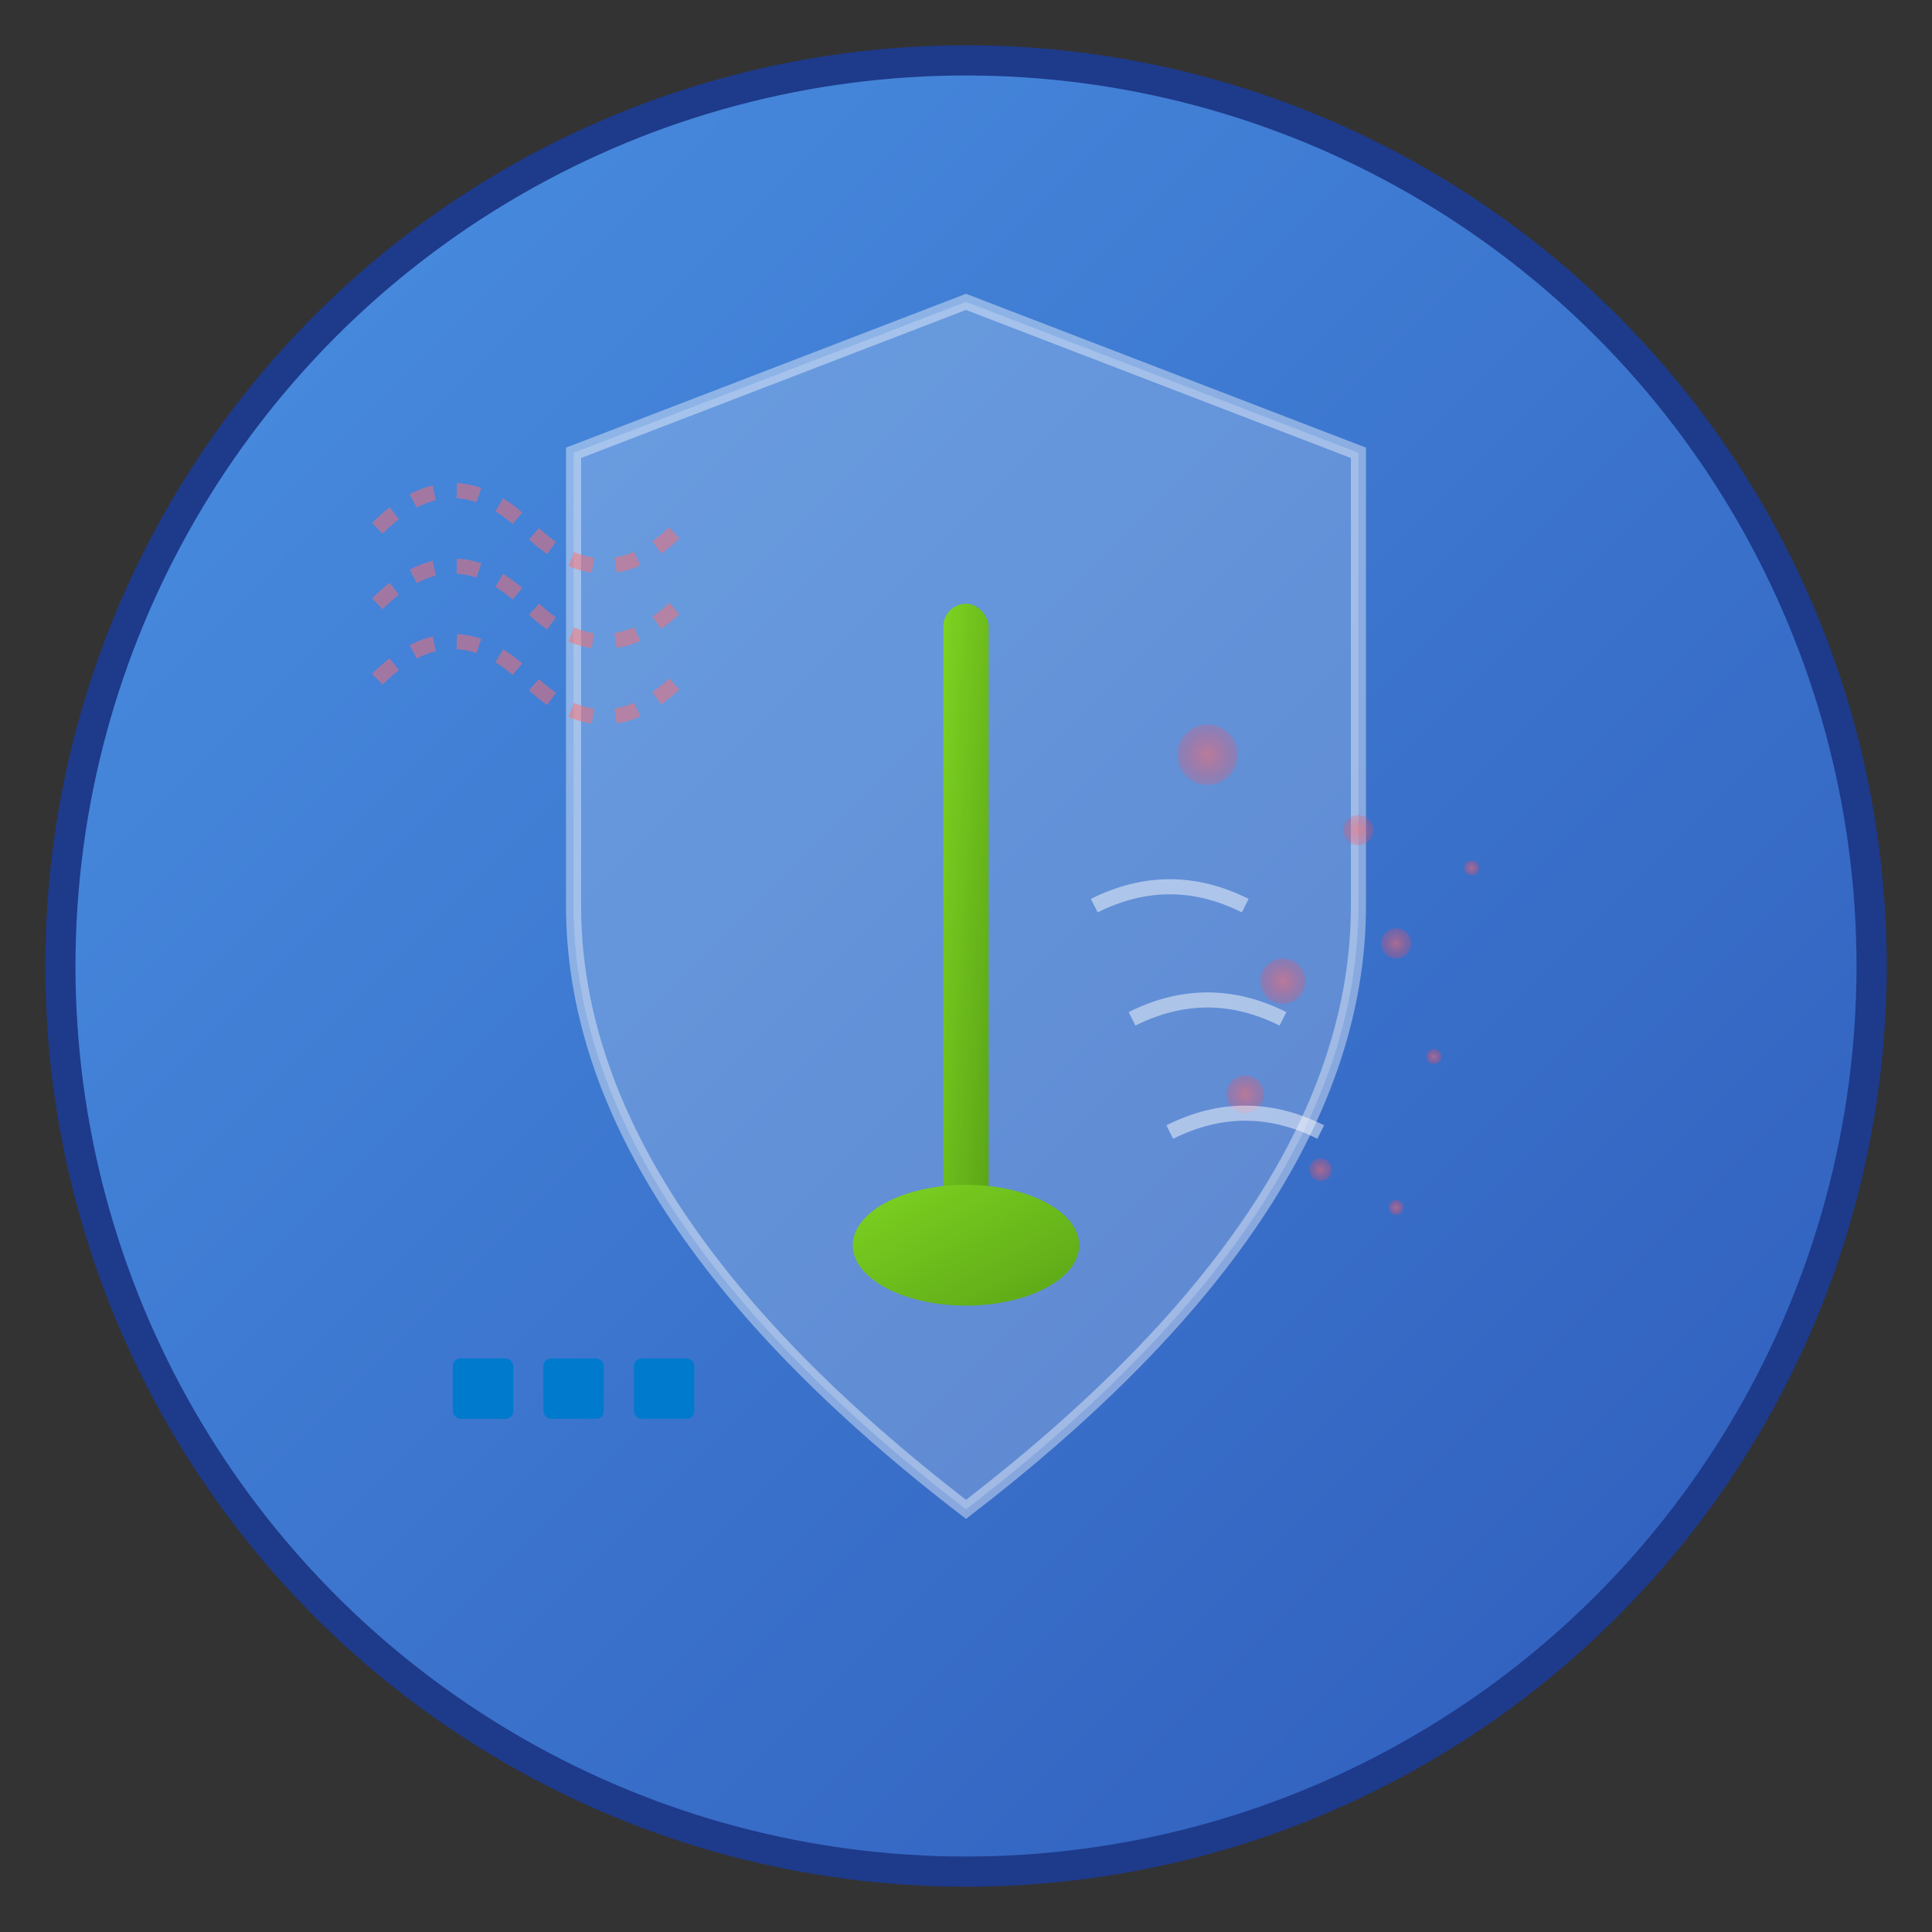 <?xml version="1.0" encoding="UTF-8"?>
<svg width="256" height="256" viewBox="0 0 256 256" xmlns="http://www.w3.org/2000/svg">
  <rect x="0" y="0" width="256" height="256" fill="#333333" stroke="none"/>
  <defs>
    <!-- Gradient for the shield -->
    <linearGradient id="shieldGradient" x1="0%" y1="0%" x2="100%" y2="100%">
      <stop offset="0%" style="stop-color:#4A90E2;stop-opacity:1" />
      <stop offset="100%" style="stop-color:#2E5BBA;stop-opacity:1" />
    </linearGradient>
    
    <!-- Gradient for the cleaning brush -->
    <linearGradient id="brushGradient" x1="0%" y1="0%" x2="100%" y2="100%">
      <stop offset="0%" style="stop-color:#7ED321;stop-opacity:1" />
      <stop offset="100%" style="stop-color:#5BA517;stop-opacity:1" />
    </linearGradient>
    
    <!-- Gradient for data particles -->
    <radialGradient id="particleGradient" cx="50%" cy="50%" r="50%">
      <stop offset="0%" style="stop-color:#FF6B6B;stop-opacity:0.8" />
      <stop offset="100%" style="stop-color:#FF4757;stop-opacity:0.3" />
    </radialGradient>
  </defs>
  
  <!-- Background circle -->
  <circle cx="128" cy="128" r="120" fill="url(#shieldGradient)" stroke="#1E3A8A" stroke-width="4"/>
  
  <!-- Shield shape for security/protection -->
  <path d="M128 40 L180 60 L180 120 Q180 160 128 200 Q76 160 76 120 L76 60 Z" 
        fill="rgba(255,255,255,0.2)" stroke="rgba(255,255,255,0.4)" stroke-width="2"/>
  
  <!-- Cleaning brush/broom -->
  <g transform="translate(90, 80)">
    <!-- Brush handle -->
    <rect x="35" y="0" width="6" height="80" fill="url(#brushGradient)" rx="3"/>
    
    <!-- Brush head -->
    <ellipse cx="38" cy="85" rx="15" ry="8" fill="url(#brushGradient)"/>
    
    <!-- Brush bristles -->
    <g stroke="url(#brushGradient)" stroke-width="2" opacity="0.8">
      <line x1="25" y1="88" x2="25" y2="95"/>
      <line x1="30" y1="87" x2="30" y2="96"/>
      <line x1="35" y1="86" x2="35" y2="97"/>
      <line x1="40" y1="86" x2="40" y2="97"/>
      <line x1="45" y1="87" x2="45" y2="96"/>
      <line x1="50" y1="88" x2="50" y2="95"/>
    </g>
  </g>
  
  <!-- Data particles being cleaned away -->
  <g opacity="0.7">
    <!-- Large particles -->
    <circle cx="160" cy="100" r="4" fill="url(#particleGradient)"/>
    <circle cx="170" cy="130" r="3" fill="url(#particleGradient)"/>
    <circle cx="180" cy="110" r="2" fill="url(#particleGradient)"/>
    
    <!-- Medium particles -->
    <circle cx="165" cy="145" r="2.5" fill="url(#particleGradient)"/>
    <circle cx="185" cy="125" r="2" fill="url(#particleGradient)"/>
    <circle cx="175" cy="155" r="1.5" fill="url(#particleGradient)"/>
    
    <!-- Small particles -->
    <circle cx="190" cy="140" r="1" fill="url(#particleGradient)"/>
    <circle cx="195" cy="115" r="1" fill="url(#particleGradient)"/>
    <circle cx="185" cy="160" r="1" fill="url(#particleGradient)"/>
  </g>
  
  <!-- Motion lines to show cleaning action -->
  <g stroke="rgba(255,255,255,0.6)" stroke-width="2" opacity="0.8">
    <path d="M145 120 Q155 115 165 120" fill="none"/>
    <path d="M150 135 Q160 130 170 135" fill="none"/>
    <path d="M155 150 Q165 145 175 150" fill="none"/>
  </g>
  
  <!-- VS Code inspired accent -->
  <g transform="translate(60, 180)">
    <rect x="0" y="0" width="8" height="8" fill="#007ACC" rx="1"/>
    <rect x="12" y="0" width="8" height="8" fill="#007ACC" rx="1"/>
    <rect x="24" y="0" width="8" height="8" fill="#007ACC" rx="1"/>
  </g>
  
  <!-- Telemetry signal waves being disrupted -->
  <g transform="translate(50, 50)" opacity="0.5">
    <path d="M0 20 Q10 10 20 20 Q30 30 40 20" stroke="#FF6B6B" stroke-width="2" fill="none" stroke-dasharray="3,3"/>
    <path d="M0 30 Q10 20 20 30 Q30 40 40 30" stroke="#FF6B6B" stroke-width="2" fill="none" stroke-dasharray="3,3"/>
    <path d="M0 40 Q10 30 20 40 Q30 50 40 40" stroke="#FF6B6B" stroke-width="2" fill="none" stroke-dasharray="3,3"/>
  </g>
</svg>
